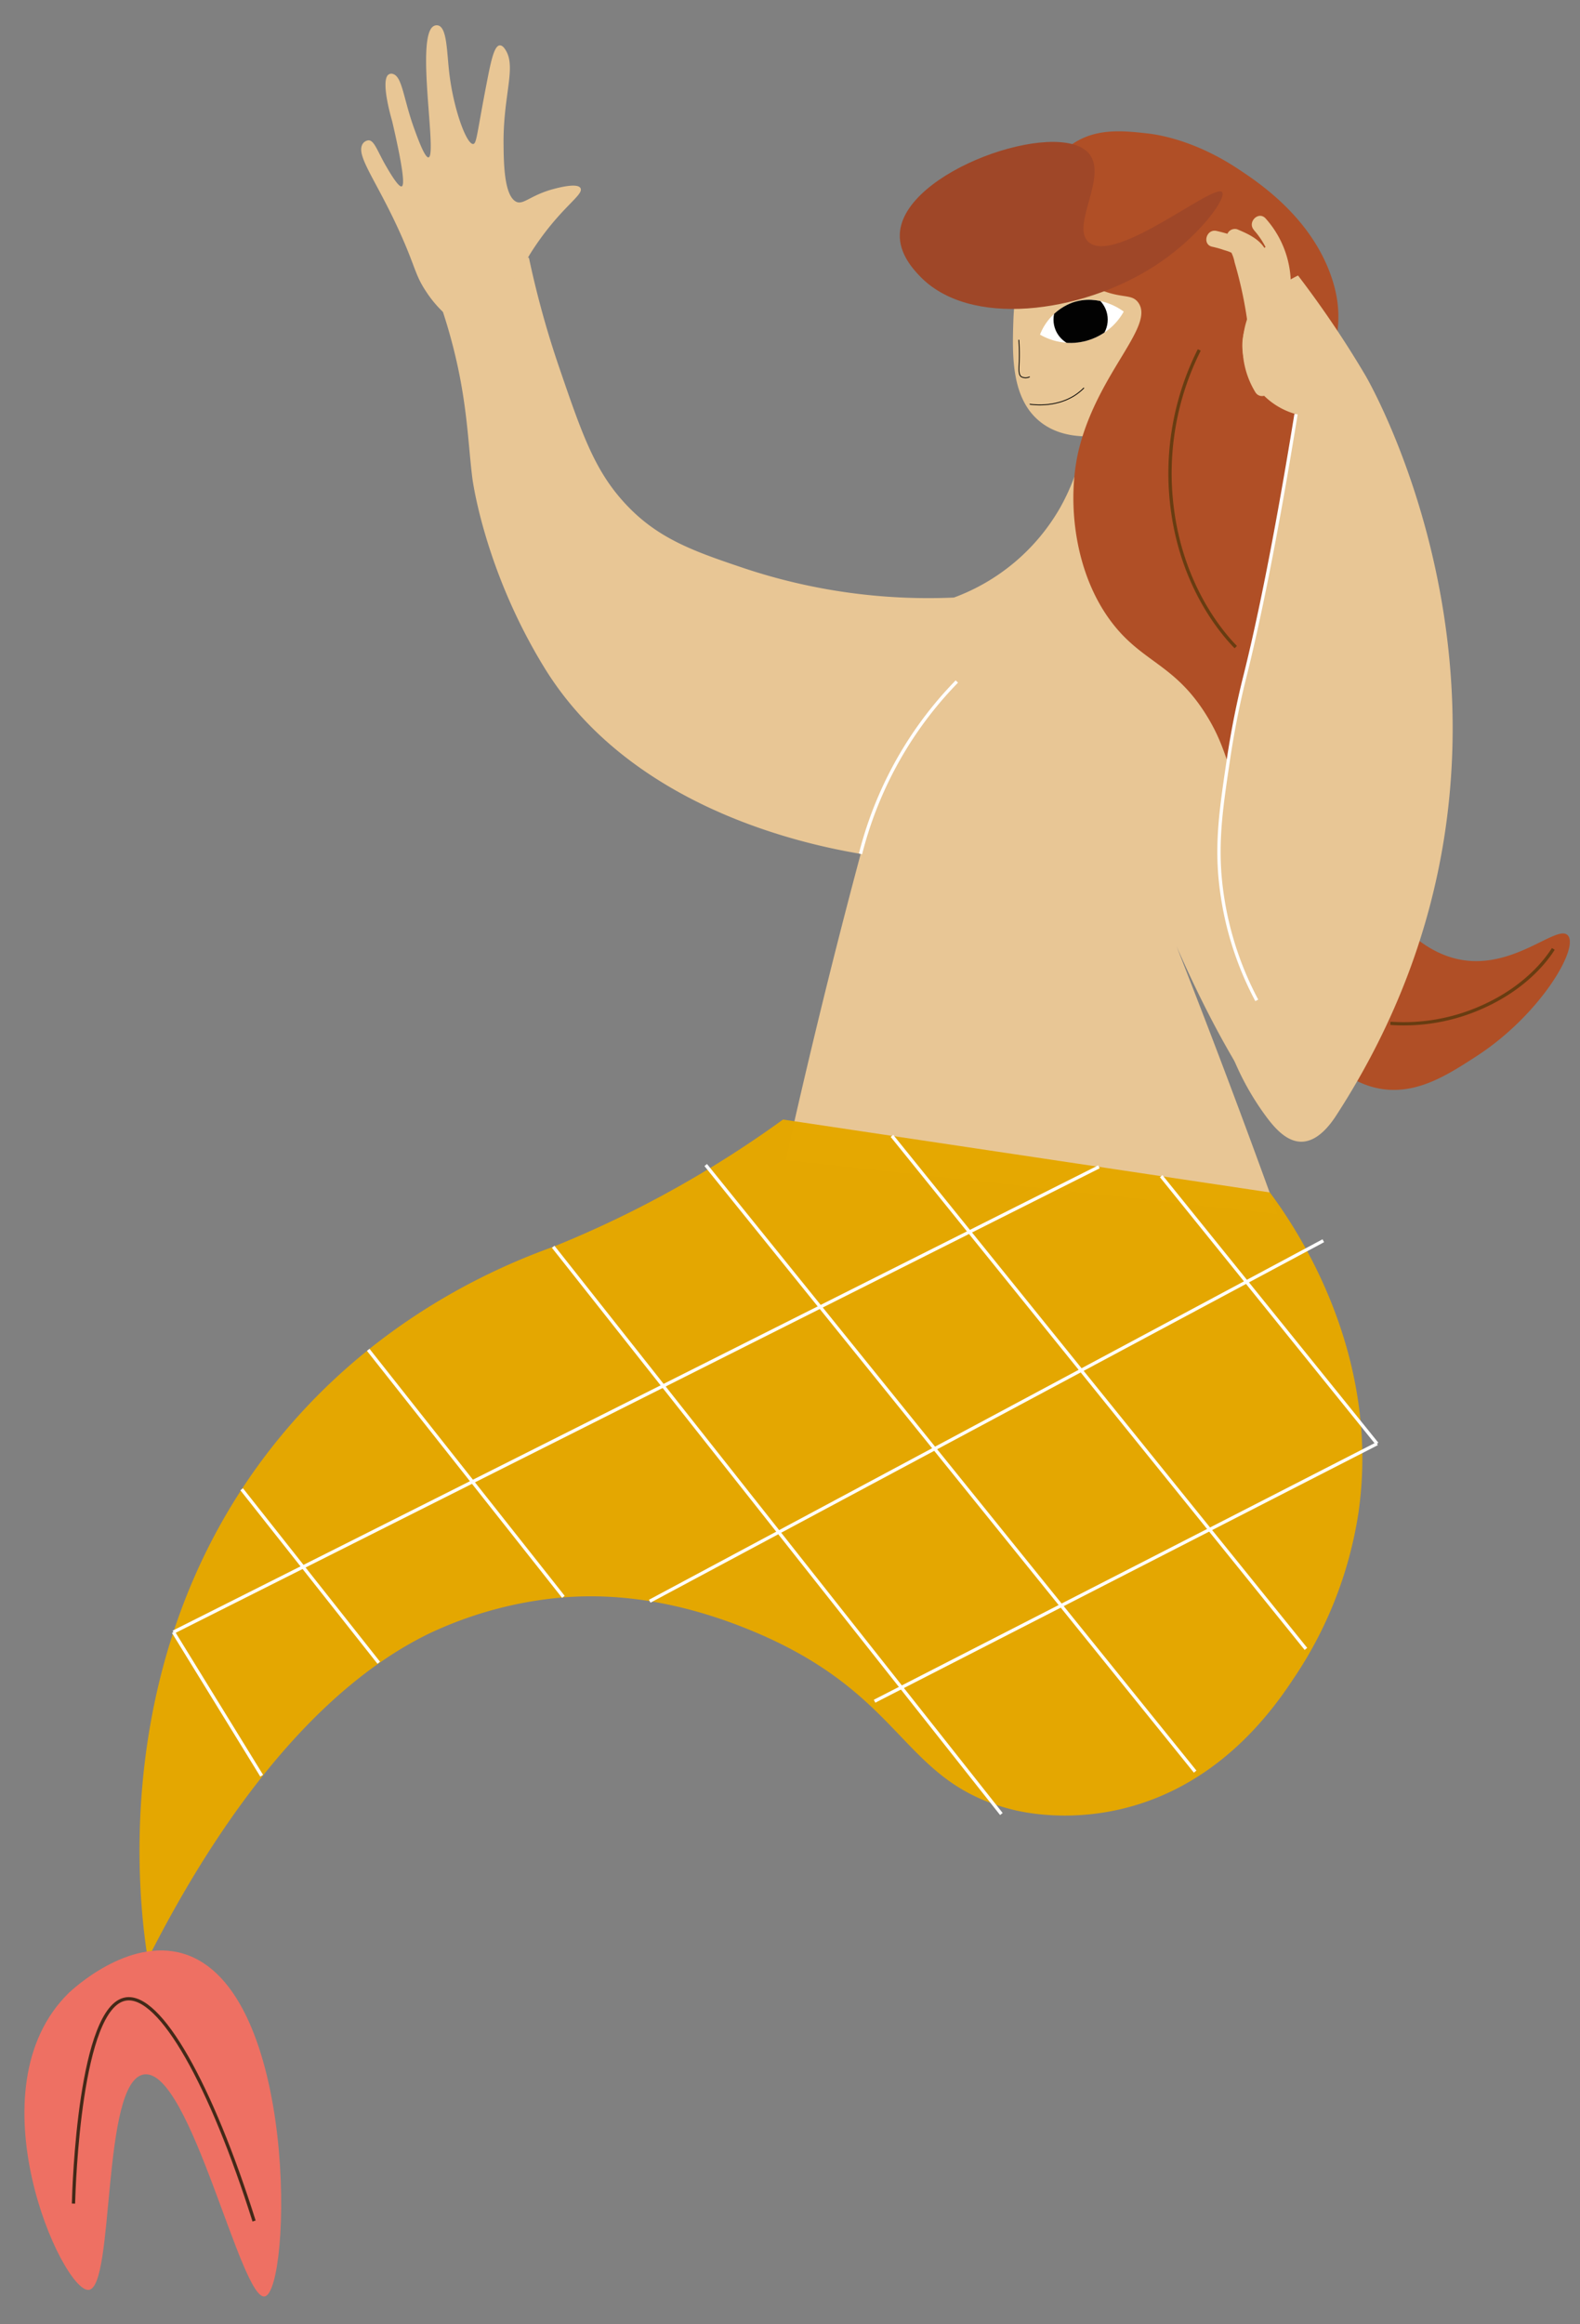 <svg id="Lag_1" data-name="Lag 1" xmlns="http://www.w3.org/2000/svg" xmlns:xlink="http://www.w3.org/1999/xlink" width="170mm" height="250mm" viewBox="0 0 481.89 708.66"><rect x="0" y="0" width="481.89" height="708.66" fill="#808080" stroke="none"/><defs><style>.cls-1,.cls-12,.cls-13,.cls-7,.cls-8{fill:none;}.cls-2{fill:#e8c695;}.cls-3{fill:#b04f26;}.cls-4{fill:#9f4728;}.cls-5{fill:#e5a801;opacity:0.99;}.cls-6{fill:#ee7063;}.cls-7{stroke:#fff;}.cls-12,.cls-13,.cls-7,.cls-8{stroke-miterlimit:10;}.cls-8{stroke:#683c11;}.cls-9{fill:#fff;}.cls-10{clip-path:url(#clip-path);}.cls-11{fill:#020202;}.cls-12{stroke:#000;stroke-width:0.25px;}.cls-13{stroke:#432918;}</style><clipPath id="clip-path"><path class="cls-1" d="M317.18,102.06A17,17,0,0,1,327,92.29c8.29-2.93,15.23,2.35,15.69,2.71a18.57,18.57,0,0,1-25.55,7.06Z"/></clipPath></defs><path class="cls-2" d="M340.43,158.86l11.28,36.82,23.89,30.09,5-36.37q3.51-32.28,7-64.56l-10-20.51L388,81.11c3.86,8.57,8.26,19.17,12.56,31.54h0c0,17.61,10.7,151.14,8,205.79a38,38,0,0,1-7,19.68c-2,2.7-3.71,5-6.25,5.47-2.08.37-7.54,0-21.23-24.27-15.58-27.58-26.54-59-27.45-61.27l0-.05q5.81,14.29,11.54,28.83,16.64,42.21,31.45,83.38l-150-16.47q6.15-27.64,13.28-56.27,4.71-18.87,9.61-37.13c-17-2.86-70.27-14-96.54-56.87-18.4-30-21.9-57.64-21.9-57.64-1.47-11.54-1.48-25.27-7.3-45.29a171.2,171.2,0,0,0-8.63-23.27l33.18,1.31a285.6,285.6,0,0,0,9.29,33.62c6.85,20,10.68,31.13,19.91,41.17,9.93,10.82,20.93,14.67,36.5,19.9a177.48,177.48,0,0,0,63.92,8.92,62,62,0,0,0,32.53-27.64,65.32,65.32,0,0,0,7.73-39.6c9.65-.88,18.7,3.51,22.56,11C359.08,136.32,354.18,152.2,340.43,158.86Z"/><path class="cls-2" d="M318.7,63a77.23,77.23,0,0,0-9.62,34.5c-.35,10.58-.79,24.07,8.29,31.19,7.49,5.88,17.52,4.33,21.9,3.65,16.28-2.51,26.74-15.45,26.5-15.81l-.27-.3h0L366,66Z"/><path class="cls-3" d="M326,44.7c7.57-5.88,16.44-4.86,24.12-4,2.36.27,13.69,1.74,27.21,10.62,6.26,4.11,22.1,14.52,28.53,32.51,7.94,22.21-7.39,30.92-1.21,54.2,5.55,20.93,18.27,19.89,27.09,40,11.58,26.45-26.95,60.47-11.28,93.57,4.23,8.92,13.13,18.41,24.15,20.83,16.82,3.7,30.31-10.88,33.58-7.23,3.5,3.9-8.53,24.3-27.87,36.83-8.67,5.62-17.95,11.64-28.86,10-25.13-3.88-36.35-45.12-36.84-47-4.11-15.83-.8-24.14-8.62-47.92-2.61-7.93-4.09-12.46-7.56-18.24-9.26-15.45-18.63-16.54-27.59-26.92-13.52-15.66-15.78-40-11.56-55.9,6.06-22.92,23.06-36.76,17.83-43.85C345,89.38,342,91.29,334.6,87.9c-2.05-.94-16.84-8.28-17.83-22.65A24.49,24.49,0,0,1,326,44.7Z"/><path class="cls-4" d="M332.06,46.73c-9.44-10.79-56.73,5.36-57.62,24.58-.29,6.09,4.17,10.84,5.93,12.71,15.18,16.17,49.2,11.38,71.18-2.54,14-8.84,22.63-21.09,21.19-22.88-2.38-3-32.59,22.21-40.68,15.25C326.36,69,338.11,53.64,332.06,46.73Z"/><path class="cls-5" d="M387.29,363.56c7.2,9.68,34.23,48.35,27,97.88a123.39,123.39,0,0,1-20.12,50.87c-33.69,51.18-79.47,40.91-85.44,39.41-34.56-8.67-32.16-35.58-81.05-55.17-27.36-11-47.83-10.45-59.15-9.2a119.54,119.54,0,0,0-37.24,10.51C89.33,518,59.76,568.22,45.08,597.29,42.89,583.72,31.26,503.36,86,437.44c29-34.94,64-50.58,82.75-57.31,8.7-3.51,17.9-7.66,27.46-12.58a331.75,331.75,0,0,0,42.6-26.21Z"/><path class="cls-6" d="M55.89,595.65c35.35,10.58,32.9,102.78,24.88,104.51C73.54,701.73,58,630.5,43.94,632.48c-13.11,1.84-8.86,65.11-16.92,65.69s-36-61.32-6-90.58C21.9,606.77,39,590.58,55.89,595.65Z"/><path class="cls-2" d="M387.19,117.06a21.51,21.51,0,0,1-1.25-20.35l-4.65-1.26a61.17,61.17,0,0,0,1.81,15.88c.71,2.89,4.67,2,4.91-.67q.81-9.06,1-18.17c.06-3.22-4.94-3.22-5,0q-.17,9.11-1,18.17l4.91-.66a55.73,55.73,0,0,1-1.63-14.55c0-2.38-3.57-3.55-4.66-1.26a26.6,26.6,0,0,0,1.24,25.39c1.7,2.73,6,.22,4.32-2.52Z"/><path class="cls-2" d="M369.73,75.23c1.2.27,2.39.58,3.56,1,.59.18,1.19.35,1.75.58a3.76,3.76,0,0,0,.37.16c.27.09.33.31.13,0a11.26,11.26,0,0,1,1,3c.38,1.3.74,2.6,1.08,3.91a123.73,123.73,0,0,1,2.93,15,2.57,2.57,0,0,0,2.5,2.5,2.52,2.52,0,0,0,2.5-2.5,133.54,133.54,0,0,0-3.48-17.73c-.37-1.38-.77-2.76-1.19-4.13A7.71,7.71,0,0,0,379,73.38a9.52,9.52,0,0,0-3.52-1.74,45.61,45.61,0,0,0-4.44-1.23c-3.13-.7-4.47,4.12-1.33,4.82Z"/><path class="cls-2" d="M380,82.15c5.84,4.48,10.56,10.42,12.57,17.57a65.88,65.88,0,0,1,1.9,12c.41,4.54.79,9.08,1.19,13.62a2.56,2.56,0,0,0,2.5,2.5,2.53,2.53,0,0,0,2.5-2.5c-.43-4.84-.82-9.68-1.27-14.52a65.82,65.82,0,0,0-2.25-13.3c-2.5-8.11-8-14.6-14.62-19.69a2.52,2.52,0,0,0-3.42.89,2.56,2.56,0,0,0,.9,3.42Z"/><path class="cls-2" d="M380.09,83.84c1.19,2,2.28,4.08,3.27,6.19a59.54,59.54,0,0,1,2.49,6.12,2.5,2.5,0,0,0,4.82-1.33,76.35,76.35,0,0,0-6.27-13.51,2.5,2.5,0,0,0-4.31,2.53Z"/><path class="cls-2" d="M377.76,75.83l4.93,13.41A2.56,2.56,0,0,0,385.77,91a2.52,2.52,0,0,0,1.74-3.08L382.58,74.5a2.5,2.5,0,0,0-4.82,1.33Z"/><path class="cls-2" d="M376,74.67l.13,0,.6.27,1,.44a20.65,20.65,0,0,1,2,1.09,5.66,5.66,0,0,1,2.26,2.53,30.36,30.36,0,0,1,1.24,5.25l1.23,5.91A2.52,2.52,0,0,0,387.4,92a2.56,2.56,0,0,0,1.75-3.07l-1.33-6.42a24.17,24.17,0,0,0-1.74-6.15c-1.75-3.43-5.43-5.06-8.79-6.47a2.51,2.51,0,0,0-3.07,1.75A2.55,2.55,0,0,0,376,74.67Z"/><path class="cls-2" d="M382.42,70.14a24.78,24.78,0,0,1,5.89,21,2.57,2.57,0,0,0,1.74,3.08,2.54,2.54,0,0,0,3.08-1.75A30.1,30.1,0,0,0,386,66.6c-2.16-2.39-5.69,1.16-3.54,3.54Z"/><path class="cls-2" d="M384.87,78.22c.21,1,.41,2,.57,3,.08.47.15.94.22,1.41-.08-.51,0,.18,0,.28l.09.83a58.26,58.26,0,0,1,.34,6,2.5,2.5,0,0,0,5,0,64,64,0,0,0-1.43-12.94,2.52,2.52,0,0,0-3.08-1.74,2.55,2.55,0,0,0-1.74,3.07Z"/><path class="cls-2" d="M141.57,100l0,0c7.23-6.33,12.57-11.05,17.19-17.65,2.22-3.18,1.36-2.63,4.11-6.77,8.08-12.17,14.79-15.89,14.26-18s-7.29-.23-8.73.16c-7.12,2-9.08,5.21-11.39,3.51-3.29-2.4-3.38-11.87-3.43-17.36-.14-14.58,3.82-23.13.77-28.38-.25-.43-1-1.79-2-1.67-1.64.23-2.61,4.8-3.76,10.69-3.09,15.83-3.18,19.13-4.2,19.36-2,.44-6.11-10.52-7.41-22-.68-6-.67-12.81-3-14a1.85,1.85,0,0,0-1.88.17c-5.27,3.65,1.18,38.78-1.33,39.9-1.09.48-3.32-5.67-4.42-8.68-3.28-9-3.63-15.8-6.42-16.7a1.49,1.49,0,0,0-1.65.34c-2.07,2.31,1,12.87,1.32,14,3.64,15.64,3.67,19.37,3,19.86-.88.66-3.61-4-4.78-6-2.71-4.63-3.63-8-5.42-8a2.37,2.37,0,0,0-2,1.5c-1.59,3.79,5,11.64,12.28,28.21,4.11,9.37,4,11.44,7.25,16.36A35,35,0,0,0,141.57,100Z"/><path class="cls-2" d="M375.58,223.88l8.16-35.17c2.76-11.89,11.4-61.79,11.52-62.44a22.32,22.32,0,0,1-16.32-19.83C378,93,394.15,84.83,395.89,84a309.51,309.51,0,0,1,20.58,30.51s65.16,110.64-8.55,225c-1.48,2.31-5.51,8.56-11,8.59-4.7,0-8.47-4.46-11.42-8.59a82.66,82.66,0,0,1-15.33-42.27A131.42,131.42,0,0,1,371.23,270Z"/><path class="cls-7" d="M383.31,305A98.78,98.78,0,0,1,372,266.05c-.79-11.33.66-21,2.58-33.93,2-13.66,4.56-23.71,5.22-26.33,3.67-14.75,8.85-38.75,15.48-79.52"/><path class="cls-7" d="M291.83,207.79a115.5,115.5,0,0,0-14.16,17.69,116.79,116.79,0,0,0-15.22,34.86"/><path class="cls-8" d="M365.77,106.69a83.79,83.79,0,0,0-8.24,48.3c3.16,24.87,16.15,39,19.37,42.31"/><path class="cls-8" d="M424.06,312a58.26,58.26,0,0,0,28.77-5.33c13.62-6.27,19.55-15.19,20.92-17.36"/><line class="cls-7" x1="215.24" y1="355.21" x2="364.51" y2="540.15"/><line class="cls-7" x1="272.04" y1="346.32" x2="398.3" y2="502.74"/><line class="cls-7" x1="354.15" y1="358.6" x2="419.99" y2="440.18"/><line class="cls-7" x1="168.72" y1="380.13" x2="305.41" y2="553.08"/><line class="cls-7" x1="112.31" y1="411.56" x2="171.83" y2="486.87"/><line class="cls-7" x1="73.71" y1="454.07" x2="115.52" y2="506.97"/><line class="cls-7" x1="52.88" y1="497.62" x2="79.81" y2="541.4"/><line class="cls-7" x1="335.17" y1="355.76" x2="52.88" y2="497.62"/><line class="cls-7" x1="403.6" y1="378.29" x2="198.16" y2="488.2"/><line class="cls-7" x1="419.99" y1="440.18" x2="266.74" y2="518.69"/><path class="cls-9" d="M317.18,102.05a17,17,0,0,1,9.87-9.76c8.28-2.92,15.22,2.36,15.68,2.72a18.57,18.57,0,0,1-25.55,7Z"/><g class="cls-10"><circle class="cls-11" cx="329.58" cy="97.44" r="8.27"/></g><path class="cls-12" d="M310.74,103.6c.18,2.81.16,5.07.11,6.64-.08,2.42-.27,4,.67,4.64a2.84,2.84,0,0,0,2.54,0"/><path class="cls-12" d="M314.06,123.24a22.34,22.34,0,0,0,9-.58,18.2,18.2,0,0,0,4.31-1.84,17.11,17.11,0,0,0,3.24-2.56"/><path class="cls-13" d="M22.41,671.86c.15-5.44,1.91-60.05,15.93-62.38,10.51-1.74,26.05,26.22,39.15,67.69"/></svg>
